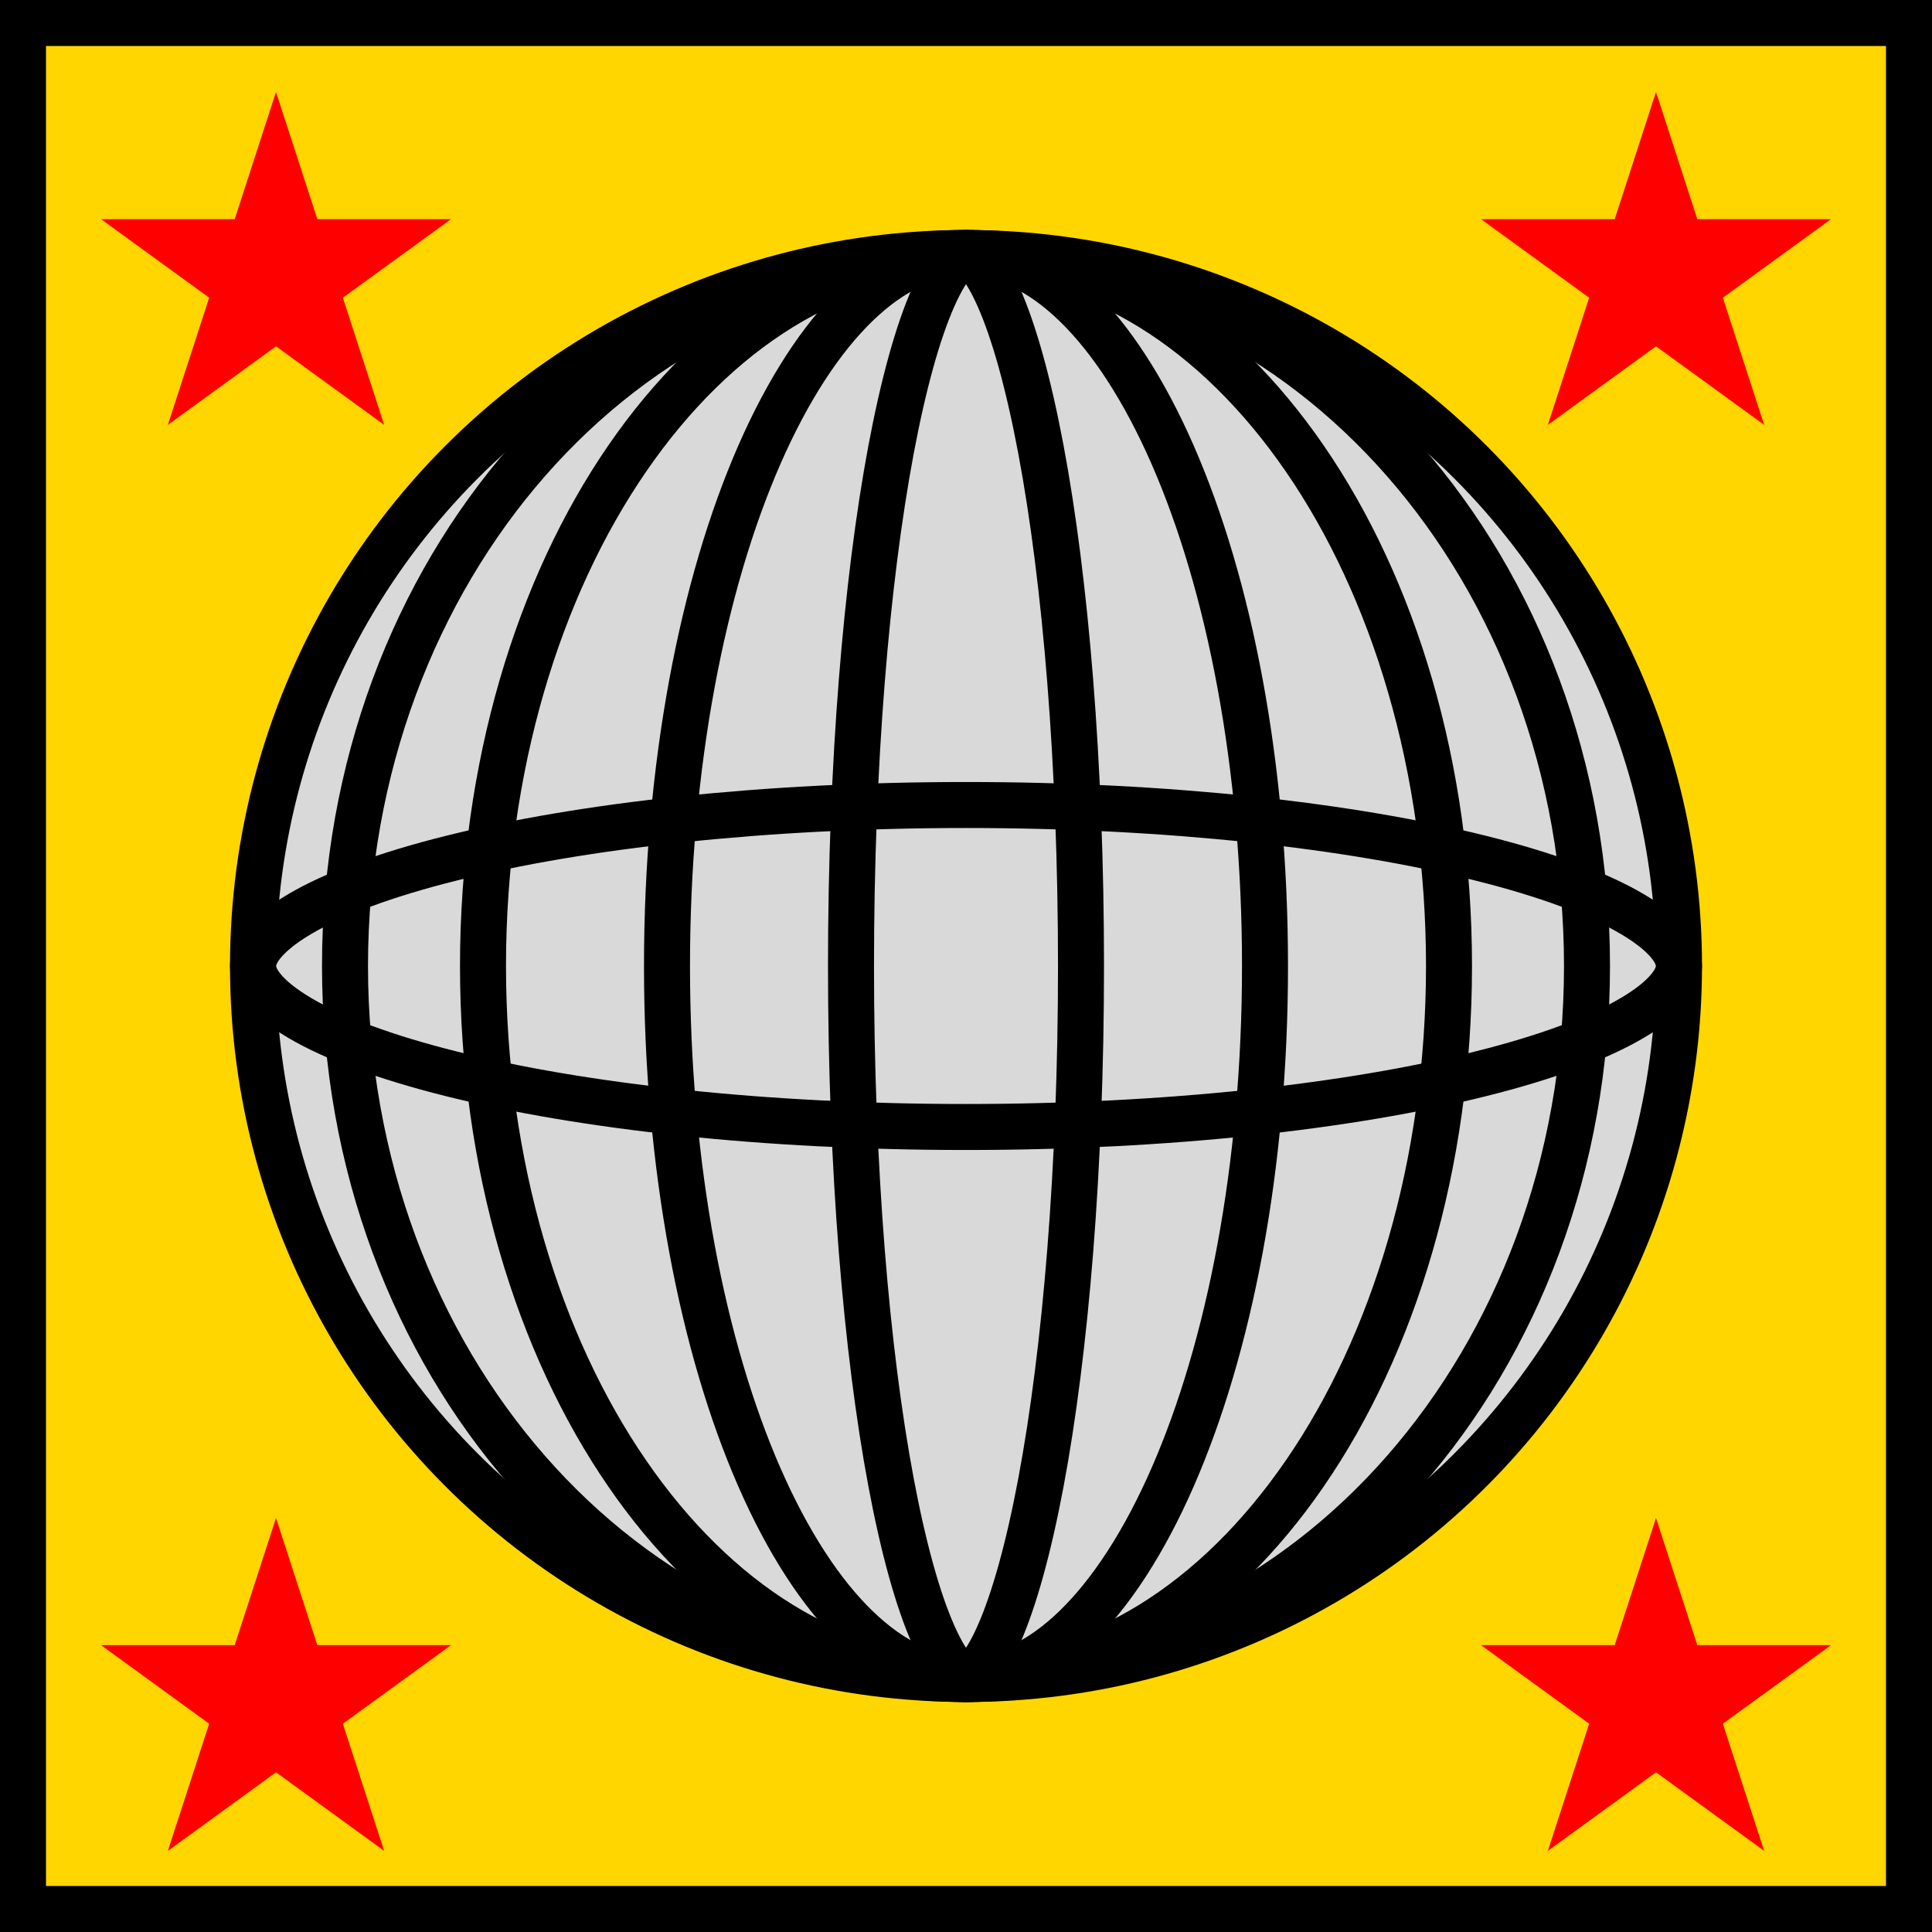 <svg width="42" height="42" viewBox="0 0 42 42" fill="none" xmlns="http://www.w3.org/2000/svg">
<rect x="0.5" y="0.5" width="41" height="41" fill="#FFD600" stroke="black"/>
<circle cx="21" cy="21" r="15.5" fill="#D9D9D9" stroke="black"/>
<path d="M27.5 21C27.5 25.366 26.725 29.295 25.492 32.113C24.875 33.523 24.153 34.633 23.377 35.383C22.604 36.131 21.801 36.5 21 36.5C20.199 36.5 19.396 36.131 18.623 35.383C17.847 34.633 17.125 33.523 16.508 32.113C15.275 29.295 14.5 25.366 14.5 21C14.5 16.634 15.275 12.705 16.508 9.887C17.125 8.477 17.847 7.367 18.623 6.617C19.396 5.869 20.199 5.5 21 5.5C21.801 5.5 22.604 5.869 23.377 6.617C24.153 7.367 24.875 8.477 25.492 9.887C26.725 12.705 27.5 16.634 27.5 21Z" stroke="black"/>
<path d="M23.5 21C23.5 25.397 23.166 29.365 22.63 32.222C22.361 33.654 22.047 34.782 21.711 35.54C21.542 35.921 21.38 36.18 21.236 36.337C21.091 36.495 21.013 36.5 21 36.5C20.987 36.5 20.909 36.495 20.764 36.337C20.62 36.18 20.458 35.921 20.289 35.54C19.953 34.782 19.639 33.654 19.37 32.222C18.834 29.365 18.5 25.397 18.5 21C18.5 16.603 18.834 12.635 19.37 9.778C19.639 8.346 19.953 7.218 20.289 6.46C20.458 6.079 20.62 5.82 20.764 5.663C20.909 5.505 20.987 5.5 21 5.5C21.013 5.5 21.091 5.505 21.236 5.663C21.38 5.82 21.542 6.079 21.711 6.46C22.047 7.218 22.361 8.346 22.63 9.778C23.166 12.635 23.5 16.603 23.5 21Z" stroke="black"/>
<path d="M31.5 21C31.5 25.33 30.293 29.229 28.366 32.03C26.438 34.835 23.826 36.5 21 36.5C18.174 36.5 15.562 34.835 13.634 32.03C11.707 29.229 10.5 25.33 10.5 21C10.5 16.67 11.707 12.771 13.634 9.97C15.562 7.165 18.174 5.5 21 5.5C23.826 5.5 26.438 7.165 28.366 9.97C30.293 12.771 31.5 16.67 31.5 21Z" stroke="black"/>
<path d="M34.5 21C34.5 29.625 28.395 36.5 21 36.5C13.605 36.5 7.5 29.625 7.5 21C7.5 12.375 13.605 5.5 21 5.5C28.395 5.5 34.5 12.375 34.5 21Z" stroke="black"/>
<path d="M36.5 21C36.5 21.266 36.272 21.663 35.488 22.127C34.738 22.57 33.619 22.987 32.192 23.343C29.347 24.055 25.39 24.5 21 24.5C16.61 24.5 12.653 24.055 9.808 23.343C8.381 22.987 7.262 22.57 6.512 22.127C5.728 21.663 5.5 21.266 5.5 21C5.5 20.734 5.728 20.337 6.512 19.873C7.262 19.43 8.381 19.013 9.808 18.657C12.653 17.945 16.61 17.5 21 17.5C25.39 17.5 29.347 17.945 32.192 18.657C33.619 19.013 34.738 19.43 35.488 19.873C36.272 20.337 36.5 20.734 36.5 21Z" stroke="black"/>
<path d="M6 2L6.898 4.764H9.804L7.453 6.472L8.351 9.236L6 7.528L3.649 9.236L4.547 6.472L2.196 4.764H5.102L6 2Z" fill="#FF0000"/>
<path d="M36 2L36.898 4.764H39.804L37.453 6.472L38.351 9.236L36 7.528L33.649 9.236L34.547 6.472L32.196 4.764H35.102L36 2Z" fill="#FF0000"/>
<path d="M36 33L36.898 35.764H39.804L37.453 37.472L38.351 40.236L36 38.528L33.649 40.236L34.547 37.472L32.196 35.764H35.102L36 33Z" fill="#FF0000"/>
<path d="M6 33L6.898 35.764H9.804L7.453 37.472L8.351 40.236L6 38.528L3.649 40.236L4.547 37.472L2.196 35.764H5.102L6 33Z" fill="#FF0000"/>
</svg>
